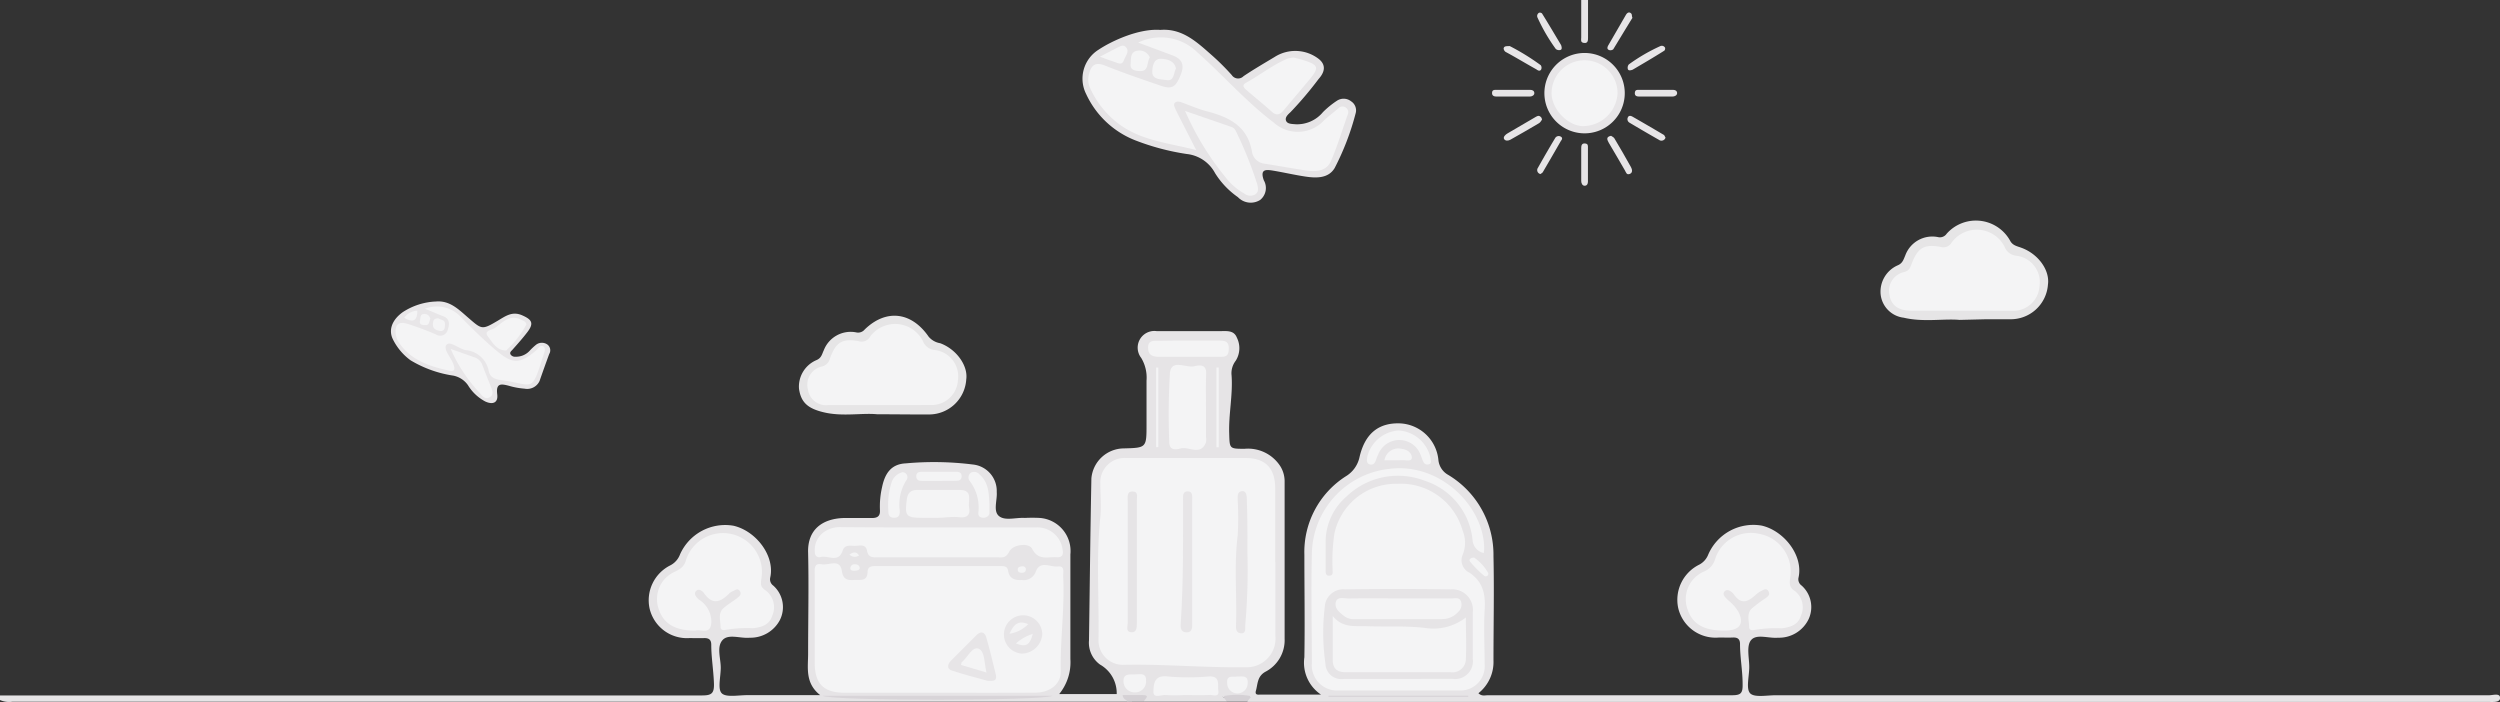 <svg xmlns="http://www.w3.org/2000/svg" viewBox="0 0 260.7 73.23"><rect x="0" y="0" width="260.7" height="73.23" fill="#333333" stroke="none"/><defs><style>.cls-1{fill:#e6e4e6;}.cls-2{fill:#e6e5e6;}.cls-3{fill:#e8e6e8;}.cls-4{fill:#e7e5e7;}.cls-5{fill:#d5d1d5;}.cls-6{fill:#f4f4f5;}.cls-7{fill:#f4f4f5;}.cls-8{fill:#d8d4d8;}.cls-9{fill:#f4f4f5;}.cls-10{fill:#f4f4f5;}.cls-11{fill:#f4f4f5;}.cls-12{fill:#f4f4f5;}</style></defs><title>Ativo 1</title><g id="Camada_2" data-name="Camada 2"><g id="Camada_1-2" data-name="Camada 1"><path class="cls-1" d="M127.93,73.18h-8.65a1,1,0,0,0-1.67,0H1.27A2.37,2.37,0,0,1,0,73v-.48q36.6,0,73.2,0c1,0,1.29-.2,1.25-1.28-.05-1.36-.28-2.7-.28-4,0-.52-.24-.71-.73-.7s-1,0-1.56,0a4,4,0,0,1-4.14-3.08,4.07,4.07,0,0,1,2.17-4.51,2.11,2.11,0,0,0,1-1.13,5.15,5.15,0,0,1,5.56-3c2.36.53,4.36,3.14,3.85,5.41a.8.8,0,0,0,.31.83,3,3,0,0,1,.69,3.61,3.46,3.46,0,0,1-3.14,1.83c-1,.1-2.25-.45-2.86.28s-.14,1.93-.16,2.92-.34,2.18.12,2.61,1.73.18,2.64.18c2.44,0,4.88,0,7.61,0-1.62-1.28-1.25-2.89-1.26-4.41,0-3.48.08-7,0-10.44-.08-2.42,1.49-3.53,3.65-3.62,1,0,2,0,3,0,.62,0,.88-.23.84-.84a8.92,8.92,0,0,1,.22-2.37c.31-1.51,1-2.42,2.48-2.49a32.48,32.48,0,0,1,7,.12,2.77,2.77,0,0,1,2.48,2.86c.07.86-.4,2,.24,2.52s1.77.13,2.68.19a15.28,15.28,0,0,1,1.56,0,3.46,3.46,0,0,1,3.2,3.8c0,3.64,0,7.28,0,10.92a5.24,5.24,0,0,1-1.17,3.65h6a3.43,3.43,0,0,0-1.74-3.08,2.81,2.81,0,0,1-1.15-2.52c.08-5.63.14-11.26.25-16.89a3.42,3.42,0,0,1,3.35-3.13c2.4-.06,2.4-.06,2.4-2.51,0-1.52,0-3,0-4.56a4,4,0,0,0-.55-2.36,1.74,1.74,0,0,1,1.61-2.8h6.6c.68,0,1.45-.12,1.76.68a2.45,2.45,0,0,1-.12,2.41,2.13,2.13,0,0,0-.43,1.55c.14,2-.31,4-.25,6,.05,1.62,0,1.63,1.61,1.63a4,4,0,0,1,3.76,1.88,3,3,0,0,1,.41,1.59q0,8.16,0,16.32a3.71,3.71,0,0,1-2,3.46c-.88.49-.79,1.3-1,2-.12.48.29.38.53.38h6.26a4,4,0,0,1-1.73-3.89c.06-3.56,0-7.12,0-10.68a9.37,9.37,0,0,1,4.32-8.19,3.09,3.09,0,0,0,1.43-2c.57-2.47,2-3.6,4.23-3.52A4.22,4.22,0,0,1,150,48a2,2,0,0,0,1,1.51A9.71,9.71,0,0,1,155.74,58c.08,3.62,0,7.24,0,10.85a4.16,4.16,0,0,1-1.57,3.44c.35.34.68.21,1,.21,8.48,0,17,0,25.44,0,.94,0,1.13-.22,1.11-1.16,0-1.4-.27-2.78-.27-4.17,0-.53-.25-.71-.74-.69s-1,0-1.44,0A4,4,0,0,1,175,63.39a4.09,4.09,0,0,1,2.18-4.5,2,2,0,0,0,.93-1,5.12,5.12,0,0,1,5.6-3.08c2.32.53,4.36,3.12,3.84,5.42a.8.8,0,0,0,.32.83,3,3,0,0,1,.73,3.51,3.42,3.42,0,0,1-3.19,1.93c-.95.09-2.18-.41-2.77.21s-.19,2-.23,3-.34,2.18.12,2.61,1.73.18,2.65.18l74.4,0c.39,0,1.11-.25,1.13.26s-.72.44-1.15.44H130.07c-.06-.29.1-.43.34-.51-.18,0-.36.08-.54.09a8.78,8.78,0,0,1-2.48-.13C127.84,72.75,128,72.89,127.93,73.18Z"/><path class="cls-1" d="M165.6,0c0,1.31,0,2.61,0,3.92,0,.27,0,.61-.41.56s-.3-.33-.3-.56c0-1.31,0-2.61,0-3.92Z"/><path class="cls-1" d="M121,3.12c2.32-.19,3.87,1.32,5.45,2.71a24.85,24.85,0,0,1,2,2,.79.79,0,0,0,1.23.11c1.06-.71,2.16-1.35,3.24-2a4,4,0,0,1,4.59.2c.85.67.58,1.45,0,2.09a37.77,37.77,0,0,1-2.93,3.46c-.26.24-.61.55-.47.9s.59.33,1,.37a3.51,3.51,0,0,0,2.85-1.27,9.12,9.12,0,0,1,1.48-1.2,1.26,1.26,0,0,1,1.46.08,1.12,1.12,0,0,1,.46,1.27,27.11,27.11,0,0,1-2.18,5.68c-.65,1.09-1.9,1.06-3,.9s-2.26-.43-3.39-.62c-.74-.12-1.43-.21-1,1a1.6,1.6,0,0,1-.38,2.05,1.84,1.84,0,0,1-2.32-.29,8.58,8.58,0,0,1-2.38-2.5,3.8,3.8,0,0,0-2.95-2,25,25,0,0,1-5.41-1.44,9.42,9.42,0,0,1-5.09-4.82,3.56,3.56,0,0,1,1.32-4.63C115.85,4.32,118.72,2.95,121,3.12Z"/><path class="cls-2" d="M91.48,43.2c-1.62-.16-3.63.27-5.6-.21-1.68-.4-2.36-1.06-2.56-2.45a3,3,0,0,1,1.85-3c.51-.23.55-.64.73-1a3,3,0,0,1,3.38-1.88.89.89,0,0,0,.89-.3c2.22-2.16,4.87-1.86,6.67.75a2,2,0,0,0,1.2.68c1.68.61,2.93,2.34,2.72,3.78a3.89,3.89,0,0,1-3.89,3.65C95.2,43.23,93.52,43.2,91.48,43.2Z"/><path class="cls-2" d="M204.36,33.36c-1.71-.15-3.79.26-5.84-.23a2.74,2.74,0,0,1-2.41-2.46,3,3,0,0,1,1.78-3c.5-.21.6-.58.78-1a3,3,0,0,1,3.45-1.94.85.85,0,0,0,.88-.36,4.08,4.08,0,0,1,6.61.72c.26.51.73.58,1.16.74,1.78.64,3,2.35,2.79,3.84a3.89,3.89,0,0,1-4,3.62c-.8,0-1.6,0-2.4,0Z"/><path class="cls-3" d="M45.47,31.44c1.44-.12,2.37.84,3.32,1.66,1.47,1.27,1.45,1.33,3.14.33.79-.47,1.49-1,2.52-.55s1.25.83.54,1.76c-.48.63-1,1.21-1.54,1.82-.12.14-.33.27-.21.5a.55.55,0,0,0,.51.24,1.93,1.93,0,0,0,1.49-.63,6.06,6.06,0,0,1,.7-.65,1,1,0,0,1,1.13,0,.75.75,0,0,1,.2,1c-.34.93-.68,1.87-1,2.8a1.42,1.42,0,0,1-1.57.81,7.81,7.81,0,0,1-1.63-.3c-.78-.2-1.37-.32-1.22.88.12.91-.48,1.11-1.24.76a4.65,4.65,0,0,1-1.81-1.7,2.44,2.44,0,0,0-1.53-1,12.08,12.08,0,0,1-4.46-1.6A6,6,0,0,1,41,35.44c-.53-1-.13-2.08,1-2.89A6.82,6.82,0,0,1,45.47,31.44Z"/><path class="cls-4" d="M169.43,9.67a4.19,4.19,0,1,1-8.38.09,4.19,4.19,0,1,1,8.38-.09Z"/><path class="cls-4" d="M160.64,18.15a.42.42,0,0,1-.26-.66c.56-1,1.17-2.06,1.78-3.07a.43.43,0,0,1,.62-.16c.18.11.12.29,0,.42q-.94,1.64-1.9,3.28C160.86,18,160.73,18.09,160.64,18.15Z"/><path class="cls-4" d="M170.25,7.27c-.33.12-.49.07-.51-.12a.54.54,0,0,1,.11-.43,18.7,18.7,0,0,1,3.26-1.9.39.39,0,0,1,.52.15.33.33,0,0,1-.07.31C172.42,6,171.27,6.67,170.25,7.27Z"/><path class="cls-4" d="M157.43,4.8a24.17,24.17,0,0,1,3.24,2,.46.46,0,0,1,.05.43c-.12.23-.33.14-.51,0C159.16,6.65,158.1,6,157,5.41a.48.48,0,0,1-.2-.38C156.88,4.77,157.13,4.83,157.43,4.8Z"/><path class="cls-4" d="M168,14.16c.11.08.28.15.35.27.59,1,1.18,2,1.73,3,.12.22.21.58-.13.71s-.39-.18-.51-.38c-.56-1-1.12-1.9-1.67-2.86C167.61,14.6,167.42,14.28,168,14.16Z"/><path class="cls-4" d="M173.68,14.35a.44.44,0,0,1-.69.23c-1-.57-2.05-1.18-3.07-1.79a.42.42,0,0,1-.18-.52c.1-.25.3-.21.49-.11q1.64.94,3.28,1.91C173.58,14.12,173.62,14.26,173.68,14.35Z"/><path class="cls-4" d="M170.23,1.86c-.66,1.07-1.33,2.18-2,3.28a.47.47,0,0,1-.43.08c-.25-.09-.19-.31-.09-.49q.92-1.59,1.84-3.18c.11-.18.28-.33.48-.2S170.13,1.61,170.23,1.86Z"/><path class="cls-4" d="M162.79,4.7c.12.34.07.5-.12.52a.54.54,0,0,1-.43-.11,18.74,18.74,0,0,1-1.9-3.26.39.39,0,0,1,.15-.52.33.33,0,0,1,.31.07C161.51,2.54,162.19,3.7,162.79,4.7Z"/><path class="cls-4" d="M160.8,12.48c-.1.13-.17.28-.3.36-1,.59-2,1.17-3,1.73-.21.12-.52.15-.65-.07s.14-.47.37-.6l2.86-1.67c.16-.09.35-.23.54-.08S160.75,12.35,160.8,12.48Z"/><path class="cls-1" d="M157.74,10.07h-1.66c-.25,0-.5-.06-.49-.38s.21-.32.42-.32h3.56c.21,0,.41.08.43.32s-.24.38-.48.38Z"/><path class="cls-1" d="M172.61,10.07h-1.66c-.25,0-.5-.06-.47-.39s.22-.31.43-.31h3.56c.21,0,.41.09.42.33s-.25.37-.49.37Z"/><path class="cls-1" d="M164.89,17.09c0-.55,0-1.11,0-1.66,0-.25.06-.5.39-.47s.31.22.31.43q0,1.78,0,3.56c0,.21-.09.41-.33.42s-.37-.25-.37-.49C164.88,18.28,164.89,17.68,164.89,17.09Z"/><path class="cls-5" d="M127.93,73.18c-.06-.22-.39-.34-.25-.61a7.7,7.7,0,0,1,2.66,0c.13.27-.2.39-.26.61Z"/><path class="cls-5" d="M117.6,73.19c-.11-.25-.51-.23-.53-.71.68,0,1.37,0,2.05,0,.94,0,.2.44.15.7Z"/><path class="cls-6" d="M133,58.64c0,2.56,0,5.11,0,7.67a3,3,0,0,1-3.16,3.27c-4.27.06-8.52-.35-12.79-.25a2.55,2.55,0,0,1-2.5-2.57c.08-4.26-.26-8.53.19-12.8.12-1.19,0-2.39,0-3.59a2.53,2.53,0,0,1,2.66-2.61q6.23,0,12.46,0c2.12,0,3.12,1.07,3.12,3.2q0,3.83,0,7.67Z"/><path class="cls-6" d="M97.8,72.24H88.09c-2.2,0-3.13-.94-3.13-3.12q0-4.62,0-9.23c0-.5-.12-1.2.7-1.05s1.93-.66,2.14.75c.13.85.6.93,1.25.89s1.38.19,1.42-.81c0-.55.34-.64.79-.64h13.07c.37,0,.72,0,.8.5.12.81.7,1,1.41.95a1.33,1.33,0,0,0,1.48-.9c.46-1.16,1.52-.42,2.29-.51s.54.63.56,1.06c.17,3.31-.33,6.61-.25,9.92,0,1.28-1.12,2.17-2.64,2.18C104.59,72.25,101.19,72.24,97.8,72.24Z"/><path class="cls-6" d="M154.72,57.67a1.49,1.49,0,0,1-1.16-1.32,7.22,7.22,0,0,0-4.94-6.2,7.74,7.74,0,0,0-8.23,1.65,6.23,6.23,0,0,0-2.15,4.53c0,1,0,2,0,3,0,.3-.06.74.4.7s.3-.41.32-.69a19.33,19.33,0,0,1,.19-3.69,6.57,6.57,0,0,1,6.6-5.2,6.69,6.69,0,0,1,6.77,4.88,3.27,3.27,0,0,1,0,2.54,1.43,1.43,0,0,0,.72,1.85c1.46,1,1.68,2.3,1.58,3.9-.11,1.87,0,3.76,0,5.64A2.53,2.53,0,0,1,152.14,72q-6.24,0-12.48,0a2.64,2.64,0,0,1-2.86-2.83c0-3.8-.09-7.6,0-11.4a9.06,9.06,0,0,1,8.1-8.88c5.33-.67,9.92,4,9.87,8.39A2.22,2.22,0,0,1,154.72,57.67Z"/><path class="cls-6" d="M179.83,65.76c-2.31,0-3.47-.77-3.94-2.5a3.14,3.14,0,0,1,1.75-3.64,2,2,0,0,0,1.22-1.34,3.91,3.91,0,0,1,4.6-2.61,4,4,0,0,1,3.22,4.59c-.08.61-.1,1,.49,1.37a2.15,2.15,0,0,1,.62,2.6c-.27.92-1.11,1.19-2,1.29a13.57,13.57,0,0,0-2.85.17c-.25.08-.53,0-.54-.29,0-.69-.31-1.46.34-2a16.51,16.51,0,0,1,1.34-1c.28-.19.56-.42.32-.77s-.51-.1-.75,0a3.07,3.07,0,0,0-.58.41c-.76.7-1.47,1.05-2.22,0-.2-.29-.67-.71-1-.38s.14.72.44,1a4.36,4.36,0,0,1,1,1.15C181.93,65.09,181.37,65.76,179.83,65.76Z"/><path class="cls-6" d="M72.51,65.76c-2.27,0-3.44-.81-3.9-2.51a3.12,3.12,0,0,1,1.65-3.58c.59-.27,1.11-.55,1.28-1.29a4.06,4.06,0,0,1,7.85,2c-.08.54-.08.84.42,1.17a2.19,2.19,0,0,1,.71,2.68c-.27.92-1.11,1.19-2,1.28a13.28,13.28,0,0,0-2.85.17c-.25.08-.53,0-.53-.3,0-.69-.31-1.46.35-2,.45-.39,1-.7,1.44-1.06.24-.18.42-.41.21-.7s-.43-.12-.65,0a1.47,1.47,0,0,0-.41.23c-.89.91-1.75,1.32-2.67,0-.15-.21-.54-.52-.82-.22s0,.62.27.88a2.74,2.74,0,0,1,1.32,2.25C74.18,66.31,73.08,65.56,72.51,65.76Z"/><path class="cls-6" d="M97.81,55c3.4,0,6.79,0,10.19,0a2.65,2.65,0,0,1,2.8,2.26c.12.54,0,.89-.6.85-.92-.07-1.93.38-2.56-.87-.34-.68-2-.47-2.38.26s-.72.62-1.24.62H91.55c-.53,0-1,.05-1.14-.7s-.82-.49-1.31-.5-1-.13-1.22.48c-.44,1.37-1.54.47-2.31.69a.45.45,0,0,1-.59-.43,2.31,2.31,0,0,1,.86-2.12,2.9,2.9,0,0,1,1.91-.57C91.1,55,94.46,55,97.81,55Z"/><path class="cls-6" d="M125.76,42.54q0,1.5,0,3a1.73,1.73,0,0,1,0,.59c-.57,1.45-1.78.39-2.67.64-.47.13-1.17.23-1.16-.7A71.54,71.54,0,0,1,122,38.9c.16-1.51,1.67-.5,2.55-.71.52-.12,1.26-.24,1.23.77C125.73,40.15,125.76,41.35,125.76,42.54Z"/><path class="cls-6" d="M97.78,54H96.22c-1.74,0-1.89-.18-1.66-1.91.09-.64.36-1,1.08-1,1.47,0,2.95,0,4.42,0s.85,1.14,1,1.85-.19,1.1-1,1S98.53,54,97.78,54Z"/><path class="cls-7" d="M124,35.52c1.07,0,2.15,0,3.22,0,.65,0,.94.18.92.88s-.28.82-.87.81c-2.11,0-4.22,0-6.33,0-.62,0-1.21-.08-1.22-.94s.65-.72,1.17-.73C122,35.51,123,35.52,124,35.52Z"/><path class="cls-6" d="M123.48,72.48a14.79,14.79,0,0,1-1.91,0c-.45-.06-1.31.41-1.29-.36s.07-1.75,1.47-1.58a24.15,24.15,0,0,0,4.3,0c1.26-.07.9.91,1,1.48.12.74-.58.43-.92.45C125.24,72.51,124.36,72.48,123.48,72.48Z"/><path class="cls-8" d="M109.76,72.56c-1,.53-22.76.56-24,0Z"/><path class="cls-7" d="M145.86,44.89a3.63,3.63,0,0,1,3.32,2.91c0,.24.15.49-.15.61a.46.46,0,0,1-.6-.25c-.13-.24-.19-.52-.31-.77a2.36,2.36,0,0,0-4.4,0,3.7,3.7,0,0,0-.22.55c-.11.33-.3.61-.68.48s-.28-.54-.23-.83A3.61,3.61,0,0,1,145.86,44.89Z"/><path class="cls-7" d="M103.18,52.64c0,.28,0,.56,0,.84s-.28.52-.64.51-.54-.17-.52-.51a4.57,4.57,0,0,0-.92-3.35.6.6,0,0,1,.17-.85.73.73,0,0,1,.87.19C103.12,50.32,103.12,51.49,103.18,52.64Z"/><path class="cls-7" d="M94.12,49.24a.52.52,0,0,1,.38.86,4.8,4.8,0,0,0-.67,3.2c0,.42-.12.7-.6.69s-.6-.28-.59-.7A7.64,7.64,0,0,1,93,50.23,1.59,1.59,0,0,1,94.12,49.24Z"/><path class="cls-6" d="M97.92,50.15H96.13c-.3,0-.56-.08-.58-.45s.2-.5.52-.5h3.69c.32,0,.54.14.52.5s-.28.44-.58.44Z"/><path class="cls-6" d="M126.85,46.64V38.33h.24v8.31Z"/><path class="cls-7" d="M120.56,46.63v-8.3h.23v8.3Z"/><path class="cls-9" d="M118.43,70.32c.47,0,1.12-.18,1.08.67a1.13,1.13,0,0,1-1.18,1.21,1.15,1.15,0,0,1-1.17-1.11C117.1,70.17,117.87,70.36,118.43,70.32Z"/><path class="cls-5" d="M153.11,72.66H138.53v-.11h14.58Z"/><path class="cls-6" d="M129,70.55c.53,0,1.17-.16,1.11.69a1.07,1.07,0,0,1-2.14,0C127.89,70.36,128.55,70.62,129,70.55Z"/><path class="cls-6" d="M144.37,48a1.47,1.47,0,0,1,1.86-1.18c.52.05,1,.43,1,.89s-.64.26-1,.28C145.64,48,145,48,144.37,48Z"/><path class="cls-7" d="M153.72,58.14a4.94,4.94,0,0,1,1.47,1.61.27.27,0,0,1-.45.27,11.39,11.39,0,0,1-1.43-1.44C153.12,58.33,153.37,58.16,153.72,58.14Z"/><path class="cls-7" d="M89.14,59.52c-.22,0-.52,0-.46-.35a.43.43,0,0,1,.44-.33c.26,0,.5.1.53.36S89.37,59.5,89.14,59.52Z"/><path class="cls-10" d="M106.65,59.06a.31.31,0,0,1,.33.28c0,.32-.19.39-.45.39s-.4-.11-.4-.34S106.3,59.06,106.65,59.06Z"/><path class="cls-11" d="M88.58,57.83c.44-.3.73-.31,1,.09A.77.77,0,0,1,88.58,57.83Z"/><path class="cls-6" d="M118.69,4.44a5.42,5.42,0,0,1,6.15,1c2.71,2.4,5.1,5.16,8,7.35a3.73,3.73,0,0,0,5.26-.27c.47-.43,1-.82,1.46-1.22a.59.59,0,0,1,.77-.09.58.58,0,0,1,.21.74c-.57,1.61-1.07,3.26-1.74,4.83-.47,1.08-1.54,1.15-2.58,1-1.45-.22-2.89-.48-4.34-.71a1.48,1.48,0,0,1-1.32-1.22c-.45-2.73-2.44-3.66-4.77-4.26-.84-.22-1.65-.58-2.48-.88-.27-.1-.56-.2-.78,0s0,.53.09.77c.67,1.33,1.35,2.66,2.12,4.17-3.08-.8-6.13-1-8.57-3.13a9.65,9.65,0,0,1-2.53-3.42,2.13,2.13,0,0,1-.07-1.41c.22-.85.63-1.27,1.64-.86,1.92.77,3.88,1.44,5.84,2.11,1.21.41,1.58.13,2.1-1.21.43-1.11,0-1.65-1-2Z"/><path class="cls-6" d="M123.58,11.57l4.78,1.65a.8.8,0,0,1,.52.46,40.68,40.68,0,0,1,2.22,5.52c.1.42.18.81-.2,1.07a1,1,0,0,1-1.12-.07,6.53,6.53,0,0,1-2-1.74A29.38,29.38,0,0,1,123.58,11.57Z"/><path class="cls-6" d="M134.91,6c.24.06.54.13.84.22,1.82.56,1.89.79.65,2.26-.84,1-1.69,2-2.52,3-.39.47-.75.64-1.28.15-.85-.77-1.75-1.48-2.62-2.24-.23-.2-.53-.48-.06-.75,1.46-.8,2.77-1.86,4.32-2.52A3.57,3.57,0,0,1,134.91,6Z"/><path class="cls-7" d="M122.63,7.14c-.27.48-.15,1.36-1,1.21-.54-.1-1.45,0-1.47-.82,0-.52.1-1.44.92-1.4C121.65,6.16,122.45,6.28,122.63,7.14Z"/><path class="cls-7" d="M119.9,6c-.32.5-.11,1.33-.86,1.41-.43,0-1.19,0-1.14-.68s-.05-1.38.79-1.45A1.14,1.14,0,0,1,119.9,6Z"/><path class="cls-7" d="M114.7,5.91c.69-.35,1.13-.6,1.59-.82s.84-.55,1.17-.12-.11.88-.26,1.31c-.2.6-.64.27-1,.17S115.35,6.15,114.7,5.91Z"/><path class="cls-6" d="M91.67,42.24c-1.76,0-3.51,0-5.27,0a1.91,1.91,0,0,1-2.15-1.63,1.94,1.94,0,0,1,1.46-2.39,1.12,1.12,0,0,0,.84-.85c.61-1.67,1.25-2.11,3-1.79a1,1,0,0,0,1.18-.47,3.24,3.24,0,0,1,5.52.48,1.47,1.47,0,0,0,1.24.91,2.77,2.77,0,0,1,2.4,3.17,2.74,2.74,0,0,1-2.91,2.56C95.18,42.25,93.42,42.24,91.67,42.24Z"/><path class="cls-6" d="M204.48,32.4h-5.15c-1.36,0-2.11-.54-2.29-1.62a2,2,0,0,1,1.56-2.42c.5-.15.59-.45.73-.81.63-1.67,1.27-2.12,3-1.81a1,1,0,0,0,1.19-.45,3.24,3.24,0,0,1,5.52.45,1.46,1.46,0,0,0,1.23.93,2.77,2.77,0,0,1,2.41,3.16,2.74,2.74,0,0,1-2.89,2.58C208,32.41,206.24,32.4,204.48,32.4Z"/><path class="cls-6" d="M44.31,32.2A3.38,3.38,0,0,1,48,33c1.17,1.2,2.36,2.37,3.64,3.46,1.78,1.5,2.47,1.58,4.24.11.23-.19.42-.64.76-.45s.12.63,0,1c-1.22,3.9-1,3-4.15,2.55-.73-.1-1.36-.19-1.53-1a2.68,2.68,0,0,0-2.4-2.16c-.73-.14-1.63-1-2-.55s.45,1.28.71,2c.19.5.2.83-.44.69-1.93-.43-3.79-1-5.05-2.68a2.23,2.23,0,0,1-.52-1.18c-.07-1,.34-1.31,1.3-1s2,.69,2.91,1.09a.81.81,0,0,0,1.23-.52c.18-.53.23-1.12-.49-1.39S45,32.46,44.31,32.2Z"/><path class="cls-6" d="M47,36.39l2.53.89a1.29,1.29,0,0,1,.79.84c.27.71.55,1.4.83,2.11.16.41.4.89-.06,1.18s-.8-.09-1-.37A16,16,0,0,1,47,36.39Z"/><path class="cls-6" d="M54.89,33.84a10.42,10.42,0,0,1-2.11,2.71c-1,0-1.42-.84-1.9-1.46s.41-.67.71-.88c.81-.56,1.54-1.48,2.75-.87C54.59,33.47,54.86,33.53,54.89,33.84Z"/><path class="cls-9" d="M45.69,33.19c.27.17.76.15.71.63,0,.3,0,.8-.58.68-.34-.07-.7-.21-.68-.68S45.27,33.21,45.69,33.19Z"/><path class="cls-9" d="M44.87,33.25c-.12.28-.09.69-.52.65-.23,0-.64,0-.56-.41s0-.7.41-.75A.61.61,0,0,1,44.87,33.25Z"/><path class="cls-12" d="M43.52,32.4c0,1.16-.53,1.23-1.37.74A1.77,1.77,0,0,1,43.52,32.4Z"/><path class="cls-6" d="M168.68,9.69a3.62,3.62,0,0,1-3.35,3.45c-1.65.18-3.5-1.65-3.53-3.38a3.44,3.44,0,1,1,6.88-.07Z"/><path class="cls-4" d="M130.08,57.62a65.6,65.6,0,0,1-.23,7.62c0,.33.08.83-.43.8s-.54-.44-.53-.82c.11-3.14-.22-6.28.18-9.42a32.35,32.35,0,0,0,0-3.58c0-.38-.09-.94.43-1s.52.58.52,1C130.09,54,130.08,55.83,130.08,57.62Z"/><path class="cls-4" d="M124.32,58.52c0,2.12,0,4.23,0,6.35,0,.47.08,1.09-.61,1.07s-.6-.65-.57-1.11c.27-4.22.23-8.44.23-12.67,0-.38-.08-.92.48-.92s.47.55.47.93c0,2.12,0,4.23,0,6.35Z"/><path class="cls-1" d="M117.6,58.59c0-2.11,0-4.23,0-6.34,0-.41-.13-1,.5-1s.45.56.45.94q0,6.4,0,12.79c0,.44,0,1-.6.95s-.34-.63-.35-1c0-2.11,0-4.22,0-6.34Z"/><path class="cls-4" d="M103,71c-1.2-.34-2.51-.66-3.78-1.09-.49-.17-.41-.63-.07-1q1.34-1.36,2.7-2.7c.44-.43.83-.3,1,.25.37,1.29.68,2.6,1,3.91C104,71.09,103.5,71,103,71Z"/><path class="cls-4" d="M106.58,68.16a2,2,0,1,1,2.11-2A2.19,2.19,0,0,1,106.58,68.16Z"/><path class="cls-1" d="M145.84,70.8c-1.92,0-3.84,0-5.75,0a1.64,1.64,0,0,1-1.87-1.57,22.43,22.43,0,0,1-.07-5.95,1.93,1.93,0,0,1,2.13-1.82q5.51-.08,11,0a2.15,2.15,0,0,1,2.3,2.43c0,1.6,0,3.2,0,4.79a1.86,1.86,0,0,1-2.12,2.11Z"/><path class="cls-7" d="M102.87,70.13l-2.65-.79c.05-.16,0-.27.1-.31.59-.49,1.08-1.66,1.74-1.38S102.63,69.16,102.87,70.13Z"/><path class="cls-12" d="M105.27,66.09c.43-.94.88-1.46,1.95-1A3.47,3.47,0,0,1,105.27,66.09Z"/><path class="cls-12" d="M107.7,66.1c-.32,1.2-.72,1.4-1.76,1A4.76,4.76,0,0,1,107.7,66.1Z"/><path class="cls-6" d="M152.86,64.39c0,1.54.07,2.92,0,4.3a1.39,1.39,0,0,1-1.58,1.41c-3.63,0-7.27,0-10.9,0-.94,0-1.42-.35-1.4-1.34,0-1.39,0-2.79,0-4.52,1.07,1.3,2.33,1,3.54,1.06,2,.07,4-.05,6,.17A5.54,5.54,0,0,0,152.86,64.39Z"/><path class="cls-6" d="M145.8,62.4h5.62c.34,0,.77-.14.93.32a1,1,0,0,1-.29,1.09,2.22,2.22,0,0,1-1.69.75c-3,0-6.06,0-9.09,0a1.64,1.64,0,0,1-1.12-.32c-.47-.38-1-.77-.87-1.42s.87-.41,1.36-.41C142.37,62.38,144.09,62.4,145.8,62.4Z"/></g></g></svg>